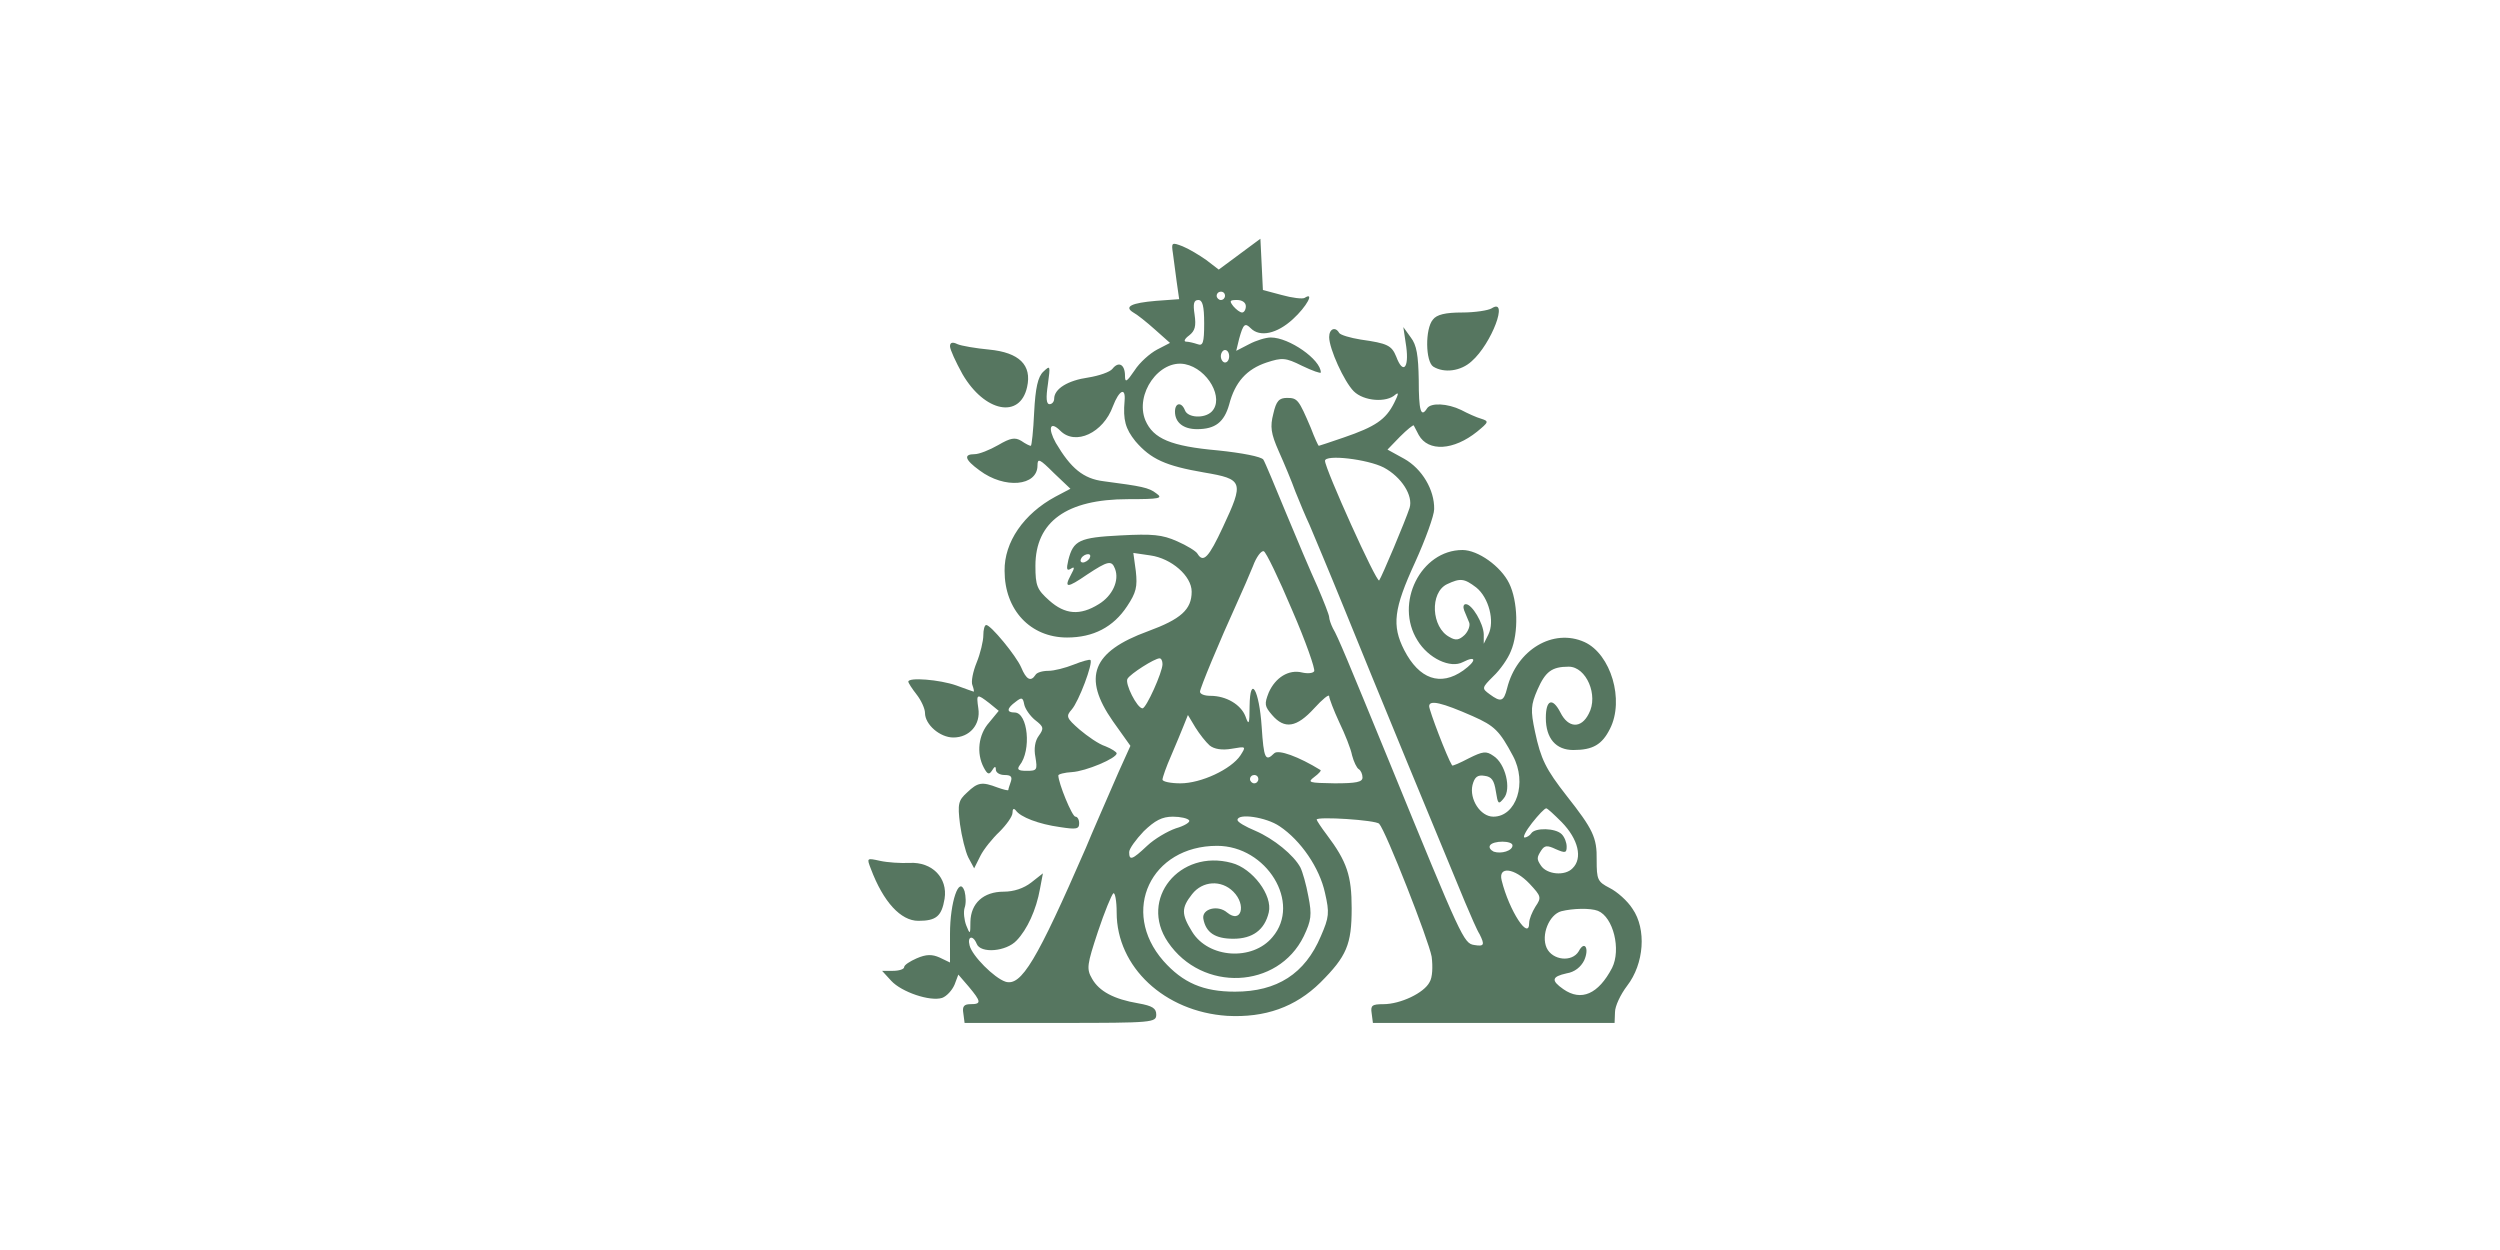 <svg version="1" xmlns="http://www.w3.org/2000/svg" width="400" height="200" viewBox="0 0 300 300">
    <g fill="#567660">
        <path class="node"
            d="M147.5 61l-5 3.7-3-2.3c-1.7-1.2-4.2-2.7-5.7-3.3-2.6-1-2.7-.9-2.3 1.7.2 1.5.6 4.6.9 6.8l.6 4.2-5.5.4c-6 .5-7.8 1.4-5.5 2.8.8.4 3.2 2.3 5.2 4.1l3.6 3.2-3.1 1.6c-1.7.9-4.2 3.1-5.4 5-1.9 2.8-2.3 3-2.3 1.3 0-2.7-1.5-3.6-3-1.7-.6.8-3.3 1.7-5.8 2.1-4.9.7-8.2 2.7-8.2 5.1 0 .7-.5 1.3-1.1 1.3-.8 0-.9-1.5-.4-4.8.6-4.5.6-4.6-1.1-3-1.3 1.2-1.9 3.9-2.2 9.7-.2 4.5-.6 8.1-.8 8.1-.3 0-1.3-.5-2.3-1.2-1.5-.9-2.6-.7-5.5 1-2.1 1.2-4.6 2.2-5.7 2.2-2.7 0-2.4 1.3 1.2 3.9 6 4.5 13.9 3.8 13.9-1.2 0-1.8.5-1.6 3.9 1.8l4 3.8-3.6 1.9c-7.6 4.1-12.3 10.9-12.2 17.8 0 9.4 6.2 16 15 16 6.3 0 11.1-2.5 14.4-7.5 2.2-3.3 2.5-4.7 2.1-8.4l-.6-4.4 4.1.6c5 .7 9.9 4.9 9.9 8.7 0 4.3-2.6 6.6-10.5 9.5-13.4 4.9-15.8 11-8.4 21.6l4.2 5.9-2.8 6.2c-1.5 3.5-3.6 8.3-4.7 10.8s-2.5 5.8-3.2 7.5c-11.8 27.1-15.5 33.3-19.3 32.1-2.7-.9-8-6.2-8.6-8.7-.6-2.2.8-2.6 1.7-.4.9 2.4 7.1 1.9 9.6-.8 2.5-2.6 4.7-7.3 5.6-12.4l.7-3.7-2.8 2.2c-1.8 1.4-4.2 2.2-6.6 2.2-4.9 0-7.9 2.8-8 7.2 0 3.1-.1 3.2-1 .9-.5-1.3-.7-3.2-.4-4.2.4-1.1.3-2.8 0-4-1.3-3.9-3.5 2.6-3.5 10.2v6.9l-2.5-1.2c-1.8-.8-3.2-.8-5.5.2-1.6.7-3 1.6-3 2.1s-1.2.9-2.7.9h-2.6l2.2 2.4c2.5 2.7 9.3 5 12.2 4.1 1.1-.4 2.4-1.8 3-3.2l.9-2.4 2.5 2.9c3 3.6 3.1 4.2.4 4.2-1.5 0-2 .5-1.7 2.2l.3 2.3h23c22.2 0 23-.1 23-2 0-1.5-.9-2.1-4.3-2.7-5.9-1-9.4-2.9-11.1-5.9-1.4-2.4-1.2-3.4 1.4-11.3 1.6-4.8 3.3-8.9 3.7-9.2.4-.3.8 1.8.8 4.6 0 13.1 11.5 23.8 26.5 24.8 9.1.5 16.4-2.1 22.4-8 6.3-6.3 7.5-9.1 7.5-17.8 0-7.8-1.1-11.2-6-17.7-1.3-1.7-2.4-3.4-2.4-3.6 0-.8 14.2.1 15 1 1.6 1.7 11.9 28 12.6 31.9.3 2.4.2 5-.5 6.1-1.3 2.6-7 5.3-11.1 5.3-2.7 0-3.1.3-2.8 2.2l.3 2.3h58l.1-2.6c0-1.4 1.3-4.2 2.9-6.3 4.1-5.3 4.7-13.6 1.3-18.5-1.2-1.9-3.7-4.1-5.5-5-2.9-1.5-3.1-2-3.1-6.7.1-5.4-.9-7.4-7.2-15.4-5-6.4-6.2-8.8-7.6-15.4-1.1-5.2-1-6.4.6-10.1 1.9-4.3 3.4-5.5 7.5-5.5 4.2 0 7.2 6.9 4.8 11.3-1.8 3.6-4.9 3.5-6.8-.3-1.9-3.7-3.5-3.1-3.5 1.3 0 4.9 2.4 7.7 6.6 7.7 4.7 0 6.9-1.3 8.8-5.1 3.5-6.9.2-17.9-6.1-20.8-7.5-3.4-16.3 1.8-18.6 11.1-.8 3.2-1.5 3.4-4.2 1.4-1.9-1.4-1.9-1.5.9-4.3 1.6-1.5 3.5-4.2 4.2-6 1.9-4.4 1.7-12-.4-16.3-2-4.1-7.5-8-11.2-8-10 0-16.4 12.8-10.8 21.7 2.6 4.3 7.9 6.8 10.9 5.2 3.3-1.7 3.3-.3.1 2-5.5 3.9-10.6 2.1-14.2-4.9-3-5.9-2.5-9.9 2.6-21 2.5-5.5 4.6-11.3 4.6-12.8.1-4.6-2.9-9.7-7.2-12.1l-4-2.2 3-3.1c1.7-1.7 3.2-2.9 3.3-2.7.1.2.7 1.3 1.2 2.3 2.3 4.1 8.4 3.7 14-.8 2.8-2.3 2.9-2.5 1-3.1-1.1-.3-3.3-1.3-4.8-2.1-3.3-1.6-7.3-1.8-8.2-.4-1.5 2.4-2 .5-2-6.8-.1-5.9-.5-8.4-1.9-10.2l-1.8-2.5.7 4.7c.7 5.2-.8 6.7-2.4 2.4-1.1-2.7-2.1-3.2-8.5-4.1-2.5-.4-4.9-1.1-5.2-1.6-.9-1.6-2.4-1-2.4 1 0 2.8 3.6 10.7 5.9 13 2.4 2.4 7.9 2.8 10 .8.9-.7.7 0-.3 2-2 4-4.5 5.7-12.1 8.3-3.2 1.1-5.9 2-6 2-.1 0-1-1.9-1.9-4.3-2.9-6.8-3.2-7.2-5.7-7.2-1.9 0-2.6.7-3.3 3.8-.8 3.1-.6 4.7 1.3 9 1.3 2.9 3.1 7.2 4 9.7 1 2.5 2.5 6.1 3.4 8 .8 1.9 4.6 10.9 8.3 20 6.5 16.1 24 58.5 29 70.5 1.4 3.3 2.9 6.8 3.5 7.7 1.3 2.6 1.1 3-1.3 2.6-2.5-.4-3-1.5-20.3-43.8-10.1-24.6-12.4-30.2-13.6-32.2-.5-1-.9-2.2-.9-2.7s-1.3-3.8-2.8-7.3c-1.6-3.5-5-11.5-7.6-17.8-2.6-6.3-5-12.1-5.4-12.7-.5-.7-5.1-1.6-10.9-2.2-11.3-1-15.5-2.8-17.4-7.2-2.6-6.3 3.3-14.7 9.5-13.5 5.5 1.1 9.5 8.3 6.4 11.4-1.7 1.7-5.7 1.5-6.4-.3-.8-2.1-2.4-1.9-2.4.3 0 2.6 2 4.2 5.3 4.2 4.4 0 6.5-1.7 7.7-5.9 1.4-5.4 4.2-8.5 9-10.1 3.7-1.2 4.5-1.2 8.5.8 2.5 1.2 4.5 1.9 4.5 1.6 0-3.1-7.6-8.4-12-8.4-1.2 0-3.5.7-5.2 1.6l-3.1 1.6.7-2.9c1-3.6 1.4-3.9 2.8-2.5 2.2 2.2 6.3 1.3 10.1-2.2 3.3-3 5.3-6.7 2.8-5.1-.5.3-3 0-5.5-.7l-4.5-1.2-.3-6.2-.3-6.1-5 3.7zM144 71c0 .5-.4 1-1 1-.5 0-1-.5-1-1 0-.6.5-1 1-1 .6 0 1 .4 1 1zm-5 6.6c0 4.7-.3 5.5-1.6 5-.9-.3-2.1-.6-2.7-.6-.7 0-.4-.7.7-1.5 1.4-1.1 1.7-2.2 1.3-5-.4-2.6-.2-3.5.9-3.5 1 0 1.4 1.4 1.4 5.6zm10-4.1c0 .8-.4 1.5-.9 1.5s-1.4-.7-2.1-1.5c-1-1.3-.9-1.5.9-1.5 1.2 0 2.1.6 2.1 1.5zm-4 12c0 .8-.4 1.5-1 1.5-.5 0-1-.7-1-1.5s.5-1.5 1-1.5c.6 0 1 .7 1 1.5zm-25.1 10.7c-.4 4.6.2 6.7 2.6 9.7 3.7 4.3 7.2 5.9 16.5 7.5 9.4 1.6 9.6 2.2 4.5 13.1-3.4 7.3-4.7 8.7-6.1 6.4-.3-.6-2.6-2-4.9-3-3.6-1.6-5.9-1.8-13.6-1.4-9.9.5-11.3 1.2-12.5 5.9-.5 2.2-.4 2.7.6 2.1.9-.6 1-.3 0 1.5-1.7 3.2-.9 3.2 3.9-.1 5-3.3 5.9-3.5 6.7-1.4 1.1 2.8-.6 6.5-3.9 8.5-4.5 2.8-8.1 2.5-11.9-.9-2.9-2.6-3.3-3.5-3.3-8.3 0-10.6 7.5-16 22.2-16 7.7 0 8.5-.2 6.8-1.4-1.8-1.4-3.5-1.7-12.6-2.9-4.9-.6-7.9-3.1-11.5-9.2-2-3.6-1.4-5.4 1.1-2.9 3.6 3.6 10.3.5 12.6-5.9 1.5-3.9 3.1-4.7 2.8-1.3zm62.2 16c4.3 2.3 7.1 6.8 6.2 9.7-1 3.1-6.7 16.6-7.3 17.4-.6.7-13-26.8-13-28.7 0-1.6 10.2-.4 14.1 1.6zm-22 34.2c3.3 7.6 5.6 14.2 5.3 14.7-.3.5-1.6.6-2.9.3-3.2-.8-6.4 1.2-8 4.8-1.1 2.8-1 3.3.8 5.4 3 3.5 5.9 3 10.1-1.6 2-2.2 3.6-3.5 3.6-2.9 0 .5 1.1 3.4 2.4 6.2 1.4 2.9 2.8 6.4 3.1 8 .4 1.5 1.1 3 1.6 3.3.5.3.9 1.2.9 2 0 1.1-1.5 1.4-6.7 1.4-6.2-.1-6.6-.2-4.9-1.5 1.1-.8 1.8-1.6 1.5-1.7-5.2-3.2-10.1-5-11.1-4-2.1 2.1-2.5 1.3-3-6.4-.6-8.9-2.8-12.6-2.9-4.9 0 4.4-.2 4.7-1 2.4-1.1-2.8-4.6-4.9-8.4-4.9-1.4 0-2.5-.4-2.5-1 0-.8 4.5-11.7 9.1-21.8 1.1-2.4 2.7-6.1 3.6-8.3.8-2.2 2-3.8 2.6-3.6.5.1 3.6 6.5 6.8 14.1zM111.5 134c-.3.5-1.1 1-1.6 1-.6 0-.7-.5-.4-1 .3-.6 1.1-1 1.6-1 .6 0 .7.4.4 1zm92.8 7c3 2.4 4.5 8.1 2.9 11.3l-1.1 2.2v-2.3c-.1-2.6-2.8-7.2-4.3-7.2-.6 0-.7.7-.4 1.5.3.8.9 2.1 1.2 2.9.3.7-.2 2.1-1.1 3-1.3 1.2-2.1 1.4-3.6.5-4.4-2.3-4.8-10.7-.6-12.7 3.2-1.5 4.1-1.4 7 .8zM129 159.4c0 1.9-3.9 10.6-4.8 10.6-1.3 0-4.3-6-3.6-7.1.7-1.2 6.5-4.9 7.7-4.9.4 0 .7.6.7 1.4zm74.5 12.5c5.2 2.3 6.4 3.5 9.6 9.5 3.5 6.5.8 14.6-4.7 14.6-3.1 0-5.8-4.2-5-7.6.5-1.9 1.2-2.5 2.9-2.2 1.7.2 2.3 1.1 2.7 3.7.5 3.1.6 3.3 1.9 1.7 1.9-2.2.4-8.4-2.5-10.2-1.7-1.2-2.5-1.1-5.9.6-2.1 1.1-3.9 1.9-4 1.7-1.2-1.9-5.5-13.2-5.5-14.2 0-1.6 3-.9 10.5 2.4zm-63.2 7c1.1.9 3 1.2 5.3.8 3.5-.6 3.5-.6 2.1 1.6-2.2 3.3-9.4 6.7-14.4 6.7-2.3 0-4.3-.4-4.3-.9s.9-3.1 2.1-5.8c1.1-2.6 2.5-5.9 3-7.2l1-2.5 1.8 3c1 1.6 2.5 3.5 3.4 4.3zM152 187c0 .5-.4 1-1 1-.5 0-1-.5-1-1 0-.6.5-1 1-1 .6 0 1 .4 1 1zm72.8 10.3c4 4.1 5.1 8.7 2.6 11.1-1.8 1.9-6.2 1.5-7.6-.7-1-1.5-1-1.9.1-3.6.8-1.2 1.4-1.3 3.5-.3 2.3 1 2.6.9 2.6-.6 0-1-.5-2.3-1.2-3-1.5-1.5-6.4-1.6-7.3-.2-.3.5-1.1 1-1.6 1s.3-1.6 1.8-3.5 3-3.5 3.4-3.5c.3 0 1.9 1.5 3.7 3.3zm-89.4-.4c.3.4-1.1 1.3-3.2 1.9-2 .7-5.1 2.5-6.9 4.2-3.6 3.4-4.3 3.6-4.3 1.5 0-.8 1.6-3 3.5-5 2.7-2.6 4.4-3.5 7-3.5 1.8 0 3.6.4 3.9.9zm21.7 1.4c5.1 3.4 9.6 10 10.9 16 1.1 4.8 1 5.8-1 10.4-3.8 9-10.5 13.3-20.6 13.3-7.6 0-12.5-2.1-17.2-7.4-10.4-11.9-3-27.6 12.9-27.6 11.9 0 20.3 13.7 13.3 21.9-4.8 5.8-15.4 5.1-19.3-1.3-2.6-4.2-2.6-5.7 0-9 2.5-3.2 7-3.5 9.9-.6 3.2 3.2 1.9 7.8-1.5 5-2.2-1.9-6.1-.9-5.7 1.5.6 3.3 2.8 4.8 7.2 4.8 4.6 0 7.5-2.1 8.5-6.3 1-4.1-3.9-10.6-8.9-11.9-12.5-3.4-22.3 8.7-15.3 19 8.2 12.1 26.4 11.3 32.6-1.4 1.8-3.8 2-5.1 1.1-9.6-.5-2.8-1.4-5.9-1.9-6.9-1.6-3-6.4-6.9-10.8-8.8-2.4-1-4.3-2.1-4.3-2.6 0-1.7 6.9-.7 10.1 1.5zm55.9 4.6c0 1.3-2.7 2.1-4.5 1.5-.8-.4-1.2-1-.9-1.5.7-1.2 5.4-1.2 5.4 0zm4.1 9.2c2.8 3 2.9 3.3 1.4 5.5-.8 1.3-1.5 3-1.5 3.9 0 4.4-4.8-2.9-6.6-10.2-.9-3.5 3.1-3 6.7.8zm16.4 6.5c3.7 1.5 5.6 9.3 3.4 13.7-3.3 6.3-7.4 8.1-11.7 5.1-3-2.1-2.8-3 .8-3.8 1.9-.3 3.4-1.5 4.2-3.1 1.3-2.9.1-4.9-1.3-2.2-1.6 2.7-6.3 2.2-7.7-.8-1.4-3.1.6-8 3.5-8.8 2.8-.7 7-.8 8.8-.1zM208 74c-.8.5-4 1-7.1 1-4 0-6.1.5-7 1.7-1.9 2.2-1.8 10.1.1 11.3 2.6 1.6 6.6 1.1 9.2-1.3 4.8-4.2 9-15.4 4.8-12.7zM78 83.1c0 .8 1.4 3.8 3 6.7 5.3 9.1 13.8 10.8 15.5 3.1 1.2-5.3-1.9-8.3-9.1-9-3.2-.3-6.7-.9-7.6-1.3-1.2-.6-1.8-.4-1.8.5z" />
        <path class="node"
            d="M86 152.5c0 1.3-.7 4.3-1.6 6.5-.9 2.2-1.4 4.7-1 5.5.3.8.4 1.5.3 1.5-.1 0-2-.7-4.2-1.5-4-1.4-11.5-2-11.5-.9 0 .3.9 1.7 2 3.1 1.1 1.4 2 3.4 2 4.4 0 2.8 3.6 5.9 6.8 5.9 3.9 0 6.6-3.1 6-7-.5-3.5-.4-3.6 2.7-1.2l2.2 1.8-2.3 2.8c-2.6 2.9-3.1 7.4-1.3 10.8.9 1.7 1.3 1.8 2 .7.6-1 .9-1.1.9-.2 0 .7.9 1.3 2.1 1.3 1.5 0 1.9.4 1.5 1.6-.3.9-.6 1.7-.6 2 0 .2-1.2-.1-2.6-.6-3.7-1.4-4.7-1.3-7.3 1.2-2.1 1.9-2.3 2.7-1.7 7.6.4 2.9 1.3 6.6 2 8l1.4 2.6 1.5-3c.8-1.6 2.9-4.2 4.6-5.8 1.7-1.7 3.1-3.7 3.1-4.5 0-1 .3-1.2.8-.6 1.1 1.6 5.5 3.3 10.6 4 3.9.6 4.6.5 4.6-.9 0-.9-.4-1.6-.9-1.6-.8 0-4.1-8.1-4.1-9.9 0-.3 1.5-.7 3.3-.8 3.3-.2 10.7-3.3 10.7-4.5 0-.3-1.2-1.1-2.7-1.7-1.6-.5-4.3-2.4-6.2-4-3.2-2.8-3.3-3.2-1.9-4.8 1.7-1.9 5.2-11.2 4.5-11.9-.2-.2-2 .3-4 1.1s-4.7 1.5-6.1 1.5c-1.4 0-2.8.4-3.1 1-1.1 1.7-2.2 1.1-3.4-1.8-1.2-2.8-7.3-10.2-8.4-10.2-.4 0-.7 1.1-.7 2.5zm12.4 20.3c2.1 1.6 2.2 2 .9 3.8-.9 1.2-1.2 3.1-.8 5.1.5 3.1.4 3.3-2.1 3.3-2 0-2.4-.3-1.7-1.3 2.9-3.6 2-12.7-1.2-12.7-2 0-1.9-1 .3-2.6 1.4-1.1 1.7-1 2 .6.2 1.1 1.4 2.8 2.6 3.8zM59 208.5c3 8 7.2 12.5 11.4 12.5 4.3 0 5.6-1.1 6.3-5.3.8-5-3-8.9-8.4-8.6-2.1.1-5.3-.1-7.1-.5-3.2-.7-3.2-.7-2.2 1.9z" />
    </g>
</svg>